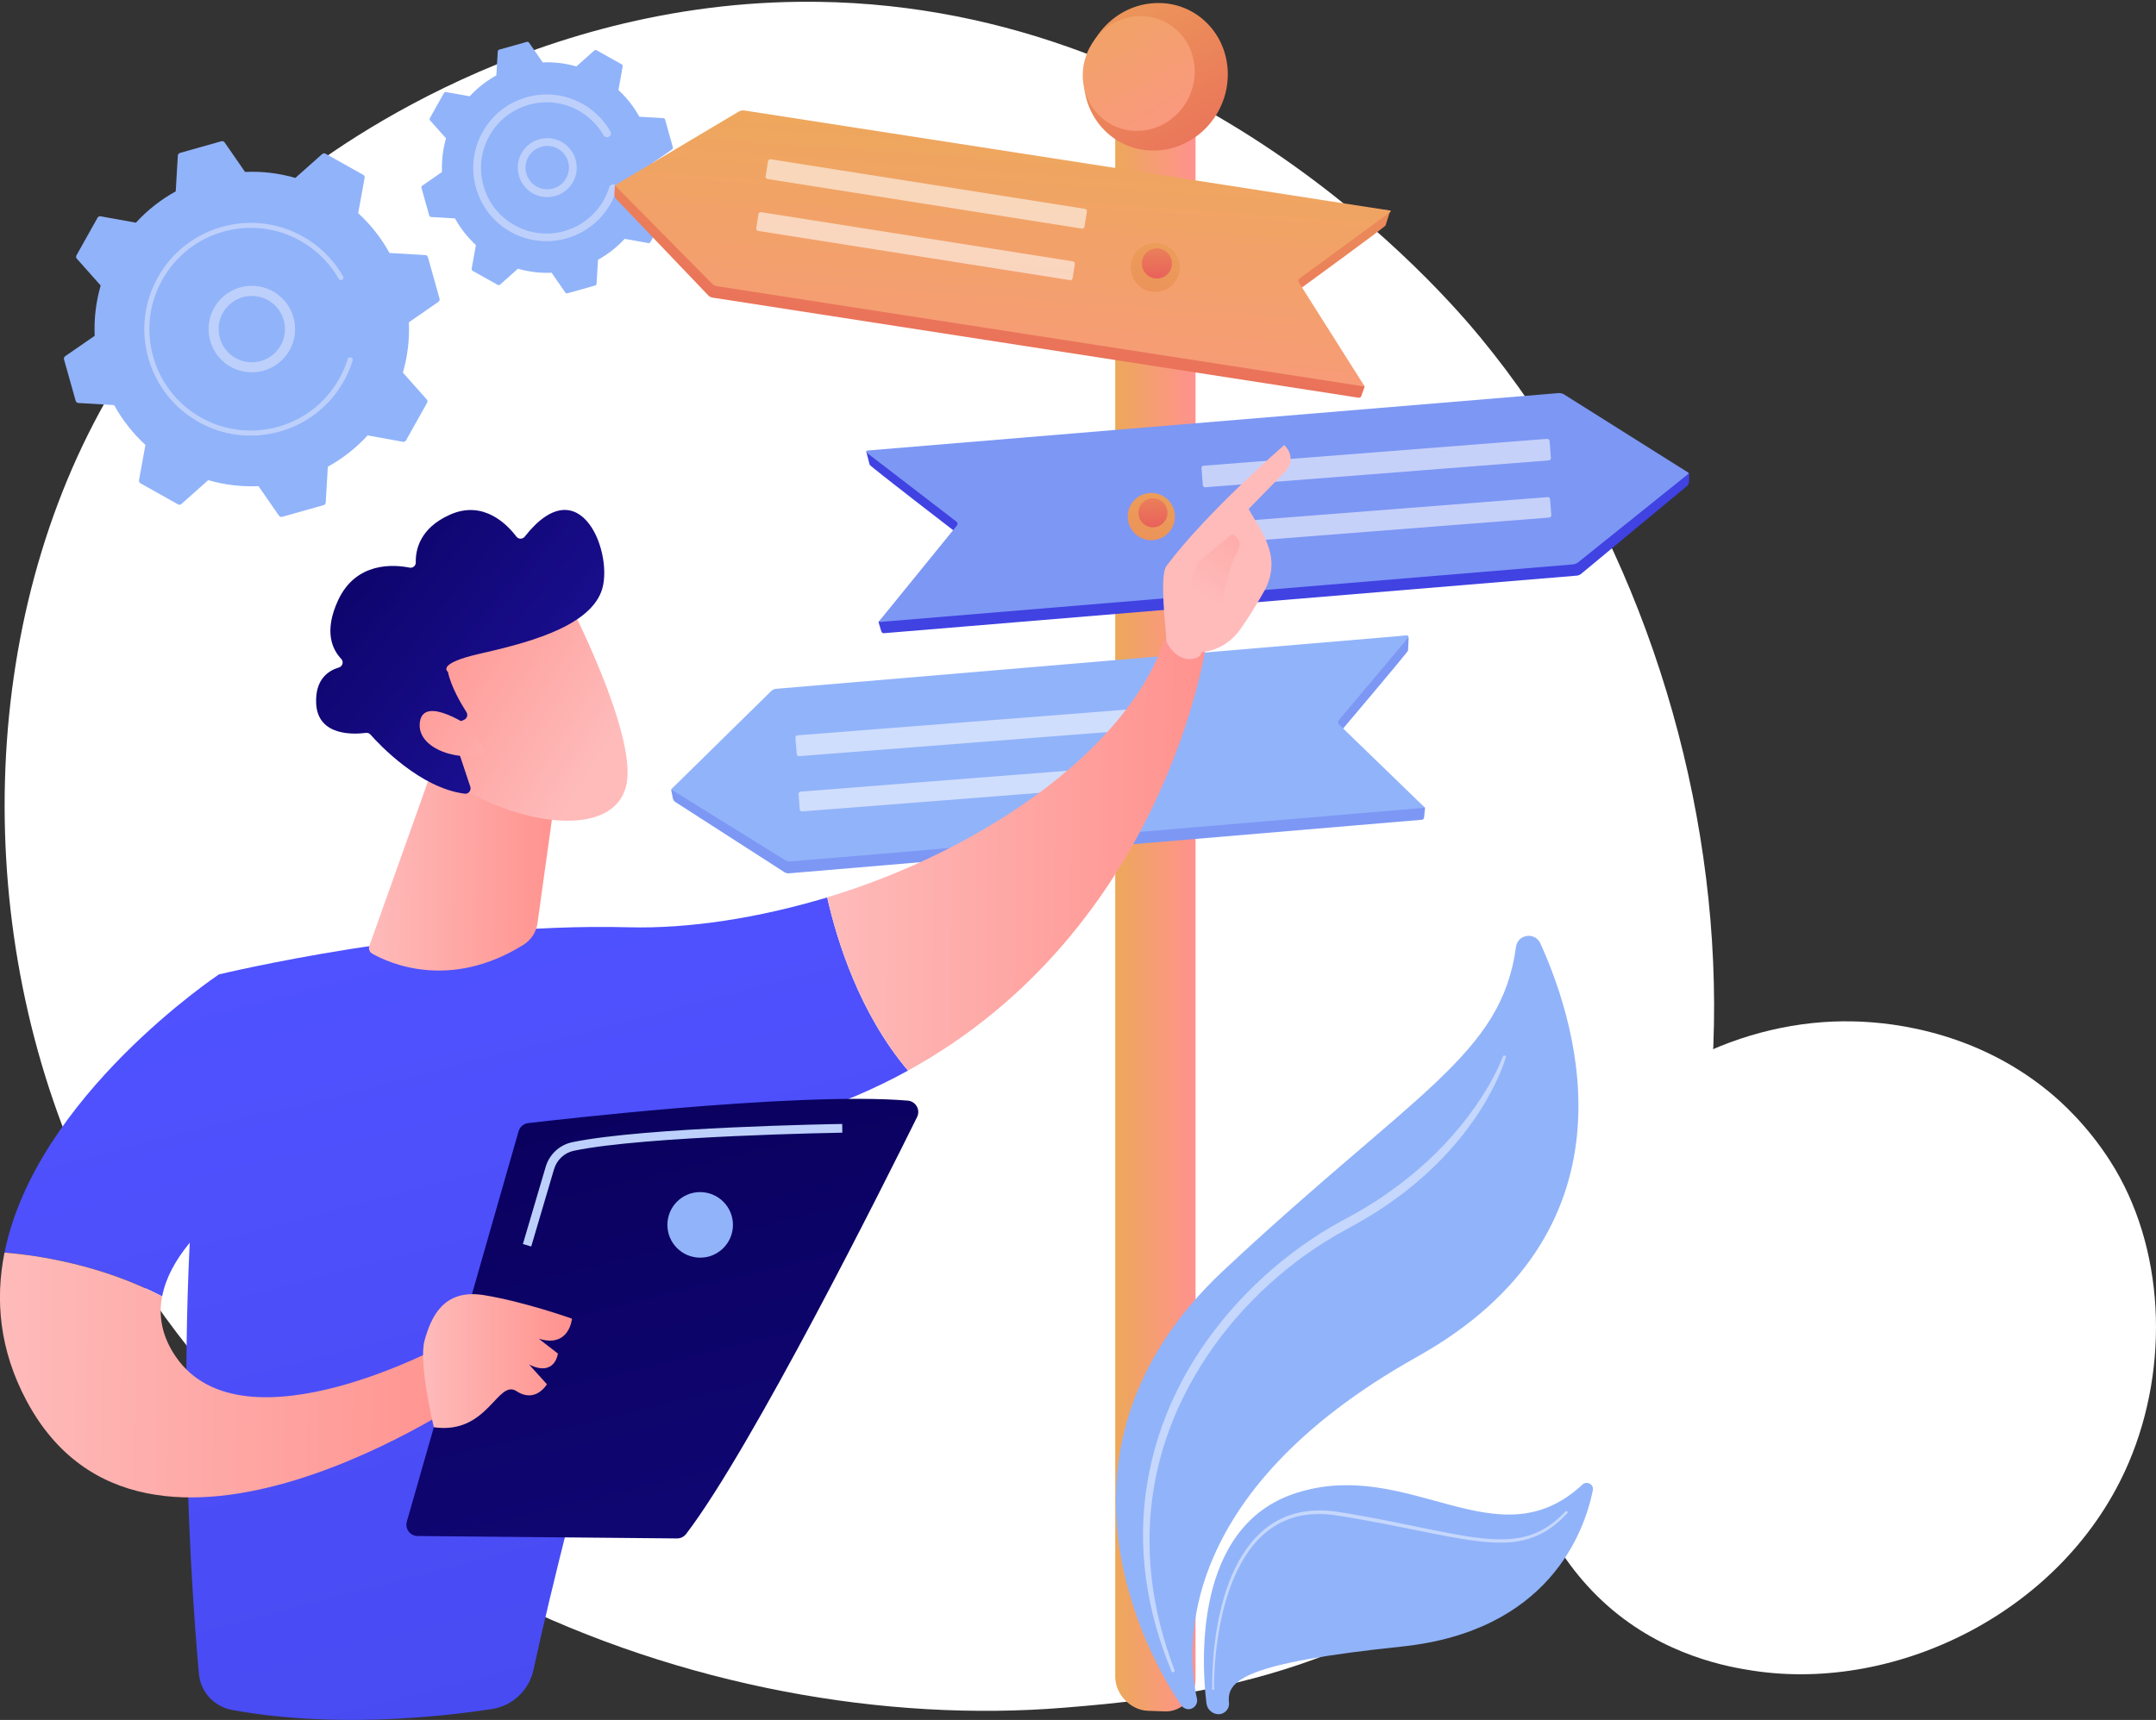 <svg width="688" height="549" viewBox="0 0 688 549" fill="none" xmlns="http://www.w3.org/2000/svg">
<rect x="0" y="0" width="688" height="549" fill="#333333" stroke="none"/>
<path d="M679.322 466.81C659.241 513.977 605.74 540.405 559.35 533.276C551.799 532.113 531.104 528.66 512.78 512.358C477.507 480.978 469.963 418.852 498.418 375.063C519.127 343.199 556.255 325.13 591.528 326.032C599.124 326.226 628.244 327.427 653.836 348.478C657.596 351.573 665.887 358.919 673.356 370.574C690.903 397.935 692.413 436.071 679.322 466.81Z" fill="white"/>
<g clip-path="url(#clip0)">
<path d="M24.346 370.433C79.597 499.205 225.477 554.497 339.782 545.078C370.983 542.497 433.778 537.315 482.805 491.107C576.96 402.355 562.462 216.833 472.326 107.608C460.724 93.539 380.378 -0.69 255.181 0.571C163.509 1.497 99.177 53.105 91.357 59.528C81.469 67.647 59.683 86.958 40.025 117.579C-6.126 189.542 -10.184 289.978 24.346 370.433Z" fill="white"/>
<path d="M136.562 82.111C136.444 81.716 136.109 81.441 135.715 81.421L124.291 80.751C121.71 76.061 118.362 71.765 114.304 68.041L116.353 56.77C116.431 56.376 116.234 55.982 115.88 55.785L103.884 49.065C103.529 48.868 103.096 48.908 102.801 49.184L94.252 56.79C88.973 55.253 83.537 54.642 78.198 54.878L71.679 45.459C71.442 45.124 71.029 44.986 70.654 45.085L57.437 48.809C57.043 48.927 56.768 49.262 56.748 49.656L56.078 61.085C51.39 63.667 47.096 67.016 43.373 71.076L32.106 69.046C31.712 68.967 31.318 69.164 31.121 69.519L24.405 81.5C24.208 81.854 24.247 82.288 24.523 82.583L32.126 91.135C30.59 96.416 29.979 101.855 30.215 107.195L20.8 113.698C20.465 113.934 20.327 114.348 20.426 114.722L24.148 127.944C24.267 128.338 24.602 128.614 24.995 128.634L36.42 129.304C39 133.994 42.349 138.289 46.407 142.014L44.358 153.285C44.279 153.679 44.476 154.073 44.831 154.27L56.807 160.989C57.161 161.186 57.595 161.147 57.89 160.871L66.439 153.265C71.718 154.802 77.154 155.413 82.493 155.176L89.012 164.595C89.249 164.93 89.662 165.068 90.037 164.97L103.254 161.246C103.648 161.127 103.923 160.792 103.943 160.398L104.613 148.969C109.301 146.388 113.595 143.038 117.318 138.979L128.585 141.028C128.979 141.107 129.373 140.91 129.57 140.555L136.286 128.575C136.483 128.22 136.444 127.787 136.168 127.491L128.565 118.939C130.101 113.658 130.712 108.22 130.476 102.879L139.891 96.357C140.226 96.121 140.364 95.707 140.265 95.332L136.562 82.111Z" fill="#91B3FA"/>
<path d="M90.374 114.545C85.135 120.063 76.369 120.299 70.854 115.058C68.175 112.516 66.658 109.087 66.56 105.402C66.461 101.717 67.801 98.21 70.342 95.53C75.581 90.013 84.347 89.776 89.862 95.018C94.885 99.786 95.535 107.471 91.674 112.969C91.28 113.521 90.847 114.033 90.374 114.545ZM69.77 105.323C69.849 108.161 71.011 110.782 73.06 112.732C77.295 116.752 84.012 116.575 88.03 112.338C92.048 108.102 91.871 101.382 87.636 97.363C83.401 93.343 76.684 93.52 72.666 97.757C72.311 98.151 71.977 98.545 71.681 98.978C70.381 100.811 69.711 103.018 69.77 105.323Z" fill="#BDD0FB"/>
<path d="M107.823 124.674C108.493 123.728 109.103 122.743 109.675 121.718C109.852 121.403 110.029 121.068 110.207 120.752C111.054 119.137 111.763 117.462 112.314 115.747C112.314 115.728 112.334 115.708 112.334 115.669C112.354 115.609 112.373 115.531 112.393 115.471C112.432 115.334 112.472 115.215 112.511 115.077C112.61 114.742 112.491 114.368 112.196 114.191C112.137 114.151 112.058 114.112 111.96 114.072C111.526 113.934 111.093 114.171 110.955 114.604C110.285 116.792 109.36 118.92 108.237 120.93C102.623 130.92 92.459 136.792 81.783 137.383C75.854 137.718 69.748 136.418 64.193 133.304C63.228 132.753 62.282 132.162 61.376 131.531C55.31 127.255 50.917 121.087 48.888 113.836C46.544 105.52 47.588 96.791 51.823 89.244C60.549 73.677 80.306 68.14 95.847 76.87C96.812 77.401 97.738 77.993 98.624 78.623C102.505 81.343 105.735 84.889 108.079 89.008C108.138 89.106 108.217 89.205 108.316 89.264C108.572 89.441 108.907 89.461 109.182 89.303C109.576 89.087 109.694 88.594 109.478 88.2C107.016 83.884 103.608 80.16 99.55 77.303C98.605 76.653 97.639 76.022 96.635 75.47C80.306 66.308 59.564 72.14 50.405 88.456C45.973 96.358 44.87 105.54 47.332 114.269C49.459 121.876 54.069 128.359 60.431 132.832C61.376 133.502 62.361 134.112 63.386 134.704C71.284 139.137 80.463 140.241 89.189 137.777C96.852 135.649 103.332 131.038 107.823 124.674Z" fill="#BDD0FB"/>
<path d="M212.24 38.168C212.161 37.912 211.944 37.735 211.668 37.715L204.026 37.262C202.292 34.129 200.067 31.252 197.348 28.749L198.707 21.202C198.747 20.946 198.629 20.67 198.392 20.532L190.375 16.04C190.139 15.902 189.843 15.941 189.647 16.118L183.934 21.202C180.389 20.178 176.764 19.764 173.199 19.921L168.826 13.616C168.669 13.399 168.393 13.301 168.137 13.36L159.293 15.842C159.037 15.921 158.859 16.138 158.84 16.414L158.387 24.059C155.255 25.794 152.379 28.02 149.877 30.739L142.333 29.38C142.077 29.34 141.801 29.459 141.663 29.695L137.172 37.715C137.034 37.952 137.074 38.247 137.251 38.444L142.333 44.158C141.309 47.705 140.895 51.331 141.053 54.898L134.75 59.272C134.533 59.43 134.434 59.706 134.493 59.962L136.975 68.809C137.054 69.066 137.271 69.243 137.547 69.263L145.189 69.716C146.923 72.849 149.148 75.726 151.867 78.228L150.508 85.775C150.468 86.032 150.586 86.308 150.823 86.445L158.84 90.938C159.076 91.076 159.371 91.037 159.568 90.859L165.281 85.775C168.826 86.8 172.451 87.214 176.016 87.056L180.389 93.362C180.546 93.579 180.822 93.677 181.078 93.618L189.922 91.135C190.178 91.056 190.356 90.84 190.375 90.564L190.828 82.918C193.96 81.184 196.836 78.957 199.338 76.238L206.882 77.598C207.138 77.637 207.414 77.519 207.552 77.283L212.043 69.263C212.18 69.026 212.141 68.731 211.964 68.534L206.882 62.819C207.906 59.272 208.32 55.647 208.162 52.08L214.465 47.705C214.682 47.548 214.781 47.272 214.721 47.016L212.24 38.168Z" fill="#91B3FA"/>
<path d="M181.451 59.981C179.717 61.814 177.393 62.838 174.872 62.917C172.37 62.976 169.967 62.07 168.155 60.336C164.393 56.769 164.235 50.818 167.8 47.035C171.366 43.271 177.334 43.114 181.096 46.68C182.928 48.414 183.952 50.739 184.031 53.262C184.09 55.311 183.499 57.262 182.337 58.897C182.061 59.272 181.766 59.646 181.451 59.981ZM169.869 58.523C171.208 59.804 172.961 60.474 174.813 60.415C176.664 60.375 178.378 59.607 179.658 58.267C180.919 56.927 181.608 55.173 181.549 53.321C181.51 51.469 180.742 49.754 179.402 48.474C176.625 45.853 172.252 45.971 169.613 48.73C169.376 48.986 169.16 49.242 168.963 49.518C167.013 52.296 167.347 56.139 169.869 58.523Z" fill="#BDD0FB"/>
<path d="M193.586 67.036C194.039 66.386 194.452 65.716 194.846 65.026C195.634 63.627 196.265 62.169 196.757 60.651C196.777 60.592 196.796 60.514 196.816 60.454C196.974 59.922 196.777 59.371 196.343 59.075C196.245 58.996 196.127 58.937 195.989 58.898C195.339 58.701 194.63 59.075 194.433 59.725C193.999 61.144 193.408 62.523 192.68 63.824C192.64 63.903 192.601 63.962 192.561 64.041C190.808 67.095 188.346 69.597 185.431 71.41C183.835 72.396 182.102 73.164 180.27 73.696C180.251 73.696 180.231 73.696 180.231 73.716C180.191 73.736 180.132 73.736 180.093 73.755C174.716 75.273 169.062 74.603 164.177 71.864C163.547 71.509 162.936 71.135 162.346 70.721C158.406 67.962 155.57 63.962 154.27 59.272C152.753 53.893 153.442 48.237 156.18 43.35C158.918 38.483 163.389 34.956 168.767 33.439C174.144 31.922 179.797 32.592 184.682 35.331C185.313 35.685 185.904 36.06 186.475 36.474C188.977 38.227 191.084 40.533 192.601 43.193C192.699 43.35 192.818 43.488 192.975 43.587C193.349 43.863 193.881 43.902 194.315 43.646C194.905 43.311 195.122 42.543 194.768 41.952C193.074 38.976 190.73 36.414 187.913 34.424C187.263 33.971 186.593 33.537 185.904 33.163C180.448 30.089 174.125 29.34 168.097 31.035C162.07 32.73 157.067 36.651 154.013 42.129C150.941 47.587 150.192 53.912 151.886 59.942C153.363 65.184 156.535 69.657 160.927 72.75C161.577 73.204 162.267 73.637 162.976 74.031C173.534 79.903 186.77 76.731 193.586 67.036Z" fill="#BDD0FB"/>
<path d="M381.505 41.459V536.073C381.505 539.344 380.186 542.3 377.94 544.113C376.226 545.492 374.079 546.379 371.696 546.281L366.279 546.083C360.803 545.886 355.879 540.862 355.879 535.147V42.306L381.505 41.459Z" fill="url(#paint0_linear)"/>
<path d="M391.806 23.724C391.806 32.079 387.571 39.547 381.189 43.942C377.604 46.424 373.33 47.922 368.76 48.06C366.495 48.119 364.288 47.863 362.22 47.291C360.664 46.858 359.187 46.267 357.769 45.538C357.414 45.341 357.059 45.144 356.725 44.947C350.185 41.005 345.852 33.734 345.852 25.301C345.852 12.335 356.094 1.438 368.76 0.985C381.465 0.453 391.806 10.66 391.806 23.724Z" fill="url(#paint1_linear)"/>
<path d="M381.247 22.858C381.247 29.34 377.957 35.154 372.994 38.582C370.197 40.513 366.887 41.676 363.322 41.774C361.549 41.833 359.855 41.617 358.24 41.183C357.039 40.848 355.877 40.395 354.793 39.824C354.517 39.666 354.242 39.528 353.966 39.351C348.884 36.296 345.516 30.641 345.516 24.079C345.516 13.99 353.473 5.537 363.322 5.162C373.21 4.768 381.247 12.71 381.247 22.858Z" fill="url(#paint2_linear)"/>
<path d="M196.229 59.134L198.199 60.159L235.486 37.281L418.102 64.297L443.649 67.213L442.133 71.982C441.936 72.494 412.862 93.677 412.862 93.677L435.475 123.372L434.392 126.426C434.254 126.781 433.899 127.018 433.545 126.959L410.065 123.313L227.351 94.997C226.839 94.918 226.366 94.662 226.012 94.288L196.623 63.528C196.229 63.134 196.032 62.563 196.071 61.991L196.229 59.134Z" fill="url(#paint3_linear)"/>
<path d="M237.536 35.271L443.631 67.213C443.828 67.252 443.887 67.509 443.71 67.627L414.696 88.869C414.302 89.165 414.203 89.716 414.459 90.13L435.221 122.958C435.319 123.116 435.181 123.333 435.004 123.313L228.771 91.352C228.18 91.253 227.648 90.977 227.215 90.544L196.487 59.41C196.349 59.272 196.388 59.055 196.546 58.957L235.685 35.646C236.256 35.311 236.906 35.173 237.536 35.271Z" fill="url(#paint4_linear)"/>
<path d="M214.152 251.947L216.24 252.459L246.2 222.251L424.778 205.896L448.612 202.921C449.104 202.862 449.538 203.256 449.518 203.749L449.321 207.65C449.242 208.182 426.59 234.922 426.59 234.922L454.757 257.839L454.423 260.972C454.383 261.346 454.107 261.642 453.753 261.661L430.746 263.612L251.775 278.765C251.282 278.805 250.77 278.687 250.337 278.411L215.551 256.026C215.098 255.73 214.783 255.257 214.684 254.706L214.152 251.947Z" fill="#7D97F4"/>
<path d="M247.678 219.867L448.947 202.823C449.361 202.783 449.617 203.276 449.341 203.591L427.181 229.937C426.886 230.291 426.905 230.863 427.24 231.198L454.383 257.504C454.521 257.642 454.443 257.858 454.246 257.878L252.248 274.982C251.676 275.022 251.085 274.884 250.593 274.588L214.448 252.164C214.29 252.065 214.271 251.848 214.409 251.73L246.003 220.675C246.476 220.183 247.047 219.907 247.678 219.867Z" fill="#91B3FA"/>
<path opacity="0.56" d="M367.222 232.597L255.045 241.366C254.631 241.405 254.257 241.09 254.237 240.676L253.824 235.514C253.784 235.1 254.099 234.725 254.513 234.706L366.69 225.937C367.104 225.898 367.478 226.213 367.498 226.627L367.912 231.789C367.951 232.183 367.636 232.558 367.222 232.597Z" fill="white"/>
<path opacity="0.56" d="M367.3 250.293L256.009 259.002C255.596 259.042 255.222 258.726 255.202 258.312L254.828 253.485C254.788 253.071 255.103 252.697 255.517 252.677L366.808 243.967C367.222 243.928 367.596 244.243 367.616 244.657L367.99 249.485C368.029 249.898 367.714 250.273 367.3 250.293Z" fill="white"/>
<path d="M539.045 151.019L536.878 151.886L499.295 127.53L303.66 142.545L276.418 144.102L277.521 148.358C277.698 148.871 306.752 171.236 306.752 171.236L280.338 198.547L281.244 201.562C281.342 201.917 281.717 202.153 282.091 202.114L307.264 200.025L503.117 183.749C503.668 183.709 504.18 183.492 504.594 183.138L538.277 155.196C538.71 154.822 538.986 154.309 538.986 153.738L539.045 151.019Z" fill="url(#paint5_linear)"/>
<path d="M497.267 125.481L276.812 143.806C276.458 143.846 276.32 144.299 276.595 144.516L305.216 166.507C305.61 166.802 305.669 167.354 305.354 167.748L280.633 198.172C280.515 198.33 280.633 198.547 280.83 198.527L501.896 180.162C502.526 180.103 503.117 179.866 503.609 179.492L538.75 151.275C538.888 151.156 538.888 150.94 538.73 150.841L499.217 125.973C498.645 125.579 497.956 125.422 497.267 125.481Z" fill="url(#paint6_linear)"/>
<path opacity="0.56" d="M494.216 146.959L384.639 155.531C384.225 155.571 383.851 155.255 383.831 154.841L383.417 149.462C383.378 149.048 383.693 148.674 384.107 148.654L493.684 140.082C494.098 140.043 494.472 140.358 494.492 140.772L494.905 146.152C494.945 146.565 494.63 146.92 494.216 146.959Z" fill="white"/>
<path opacity="0.56" d="M494.353 165.206L385.662 173.699C385.248 173.739 384.874 173.423 384.854 173.01L384.46 167.985C384.421 167.571 384.736 167.197 385.15 167.177L493.841 158.684C494.254 158.645 494.629 158.96 494.648 159.374L495.042 164.398C495.082 164.812 494.766 165.187 494.353 165.206Z" fill="white"/>
<path d="M368.64 93.184C372.959 93.184 376.46 89.681 376.46 85.361C376.46 81.04 372.959 77.538 368.64 77.538C364.321 77.538 360.82 81.04 360.82 85.361C360.82 89.681 364.321 93.184 368.64 93.184Z" fill="url(#paint7_linear)"/>
<path d="M369.173 88.908C371.828 88.908 373.98 86.755 373.98 84.1C373.98 81.445 371.828 79.292 369.173 79.292C366.519 79.292 364.367 81.445 364.367 84.1C364.367 86.755 366.519 88.908 369.173 88.908Z" fill="url(#paint8_linear)"/>
<path d="M367.4 172.438C371.566 172.438 374.944 169.059 374.944 164.891C374.944 160.723 371.566 157.344 367.4 157.344C363.233 157.344 359.855 160.723 359.855 164.891C359.855 169.059 363.233 172.438 367.4 172.438Z" fill="url(#paint9_linear)"/>
<path d="M367.914 168.32C370.471 168.32 372.543 166.247 372.543 163.689C372.543 161.132 370.471 159.059 367.914 159.059C365.358 159.059 363.285 161.132 363.285 163.689C363.285 166.247 365.358 168.32 367.914 168.32Z" fill="url(#paint10_linear)"/>
<path d="M367.855 244.065C372.185 244.065 375.695 240.554 375.695 236.222C375.695 231.891 372.185 228.38 367.855 228.38C363.526 228.38 360.016 231.891 360.016 236.222C360.016 240.554 363.526 244.065 367.855 244.065Z" fill="url(#paint11_linear)"/>
<path d="M368.408 239.769C371.062 239.769 373.214 237.617 373.214 234.961C373.214 232.306 371.062 230.153 368.408 230.153C365.753 230.153 363.602 232.306 363.602 234.961C363.602 237.617 365.753 239.769 368.408 239.769Z" fill="url(#paint12_linear)"/>
<path opacity="0.56" d="M345.203 72.967L244.943 57.144C244.529 57.084 244.254 56.69 244.313 56.277L245.081 51.469C245.14 51.055 245.534 50.779 245.948 50.838L346.208 66.661C346.622 66.72 346.897 67.114 346.838 67.528L346.07 72.336C346.011 72.75 345.617 73.046 345.203 72.967Z" fill="white"/>
<path opacity="0.56" d="M341.419 89.42L241.947 73.715C241.533 73.656 241.257 73.262 241.317 72.848L242.026 68.355C242.085 67.942 242.479 67.666 242.892 67.725L342.365 83.43C342.778 83.489 343.054 83.883 342.995 84.297L342.286 88.789C342.207 89.203 341.833 89.499 341.419 89.42Z" fill="white"/>
<path d="M200.561 295.988C138.495 294.373 69.829 311.043 69.829 311.043C53.48 401.272 60.67 503.344 63.467 534.261C63.979 540.054 68.312 544.744 74.025 545.808C106.092 551.7 139.933 548.133 156.931 545.532C163.55 544.527 168.848 539.522 170.247 532.98C181.494 480.624 213.621 365.113 213.621 365.113C243.994 361.645 269.05 353.113 289.752 341.743C274.23 323.398 267.06 300.166 263.968 286.451C241.946 293.072 219.707 296.501 200.561 295.988Z" fill="url(#paint13_linear)"/>
<path d="M384.793 206.272C378.766 198.843 373.113 199.158 373.113 199.158C363.618 237.681 313.311 271.613 263.969 286.431C267.061 300.146 274.231 323.378 289.753 341.724C371.852 296.599 384.793 206.272 384.793 206.272Z" fill="url(#paint14_linear)"/>
<path d="M383.292 208.143C383.903 210.173 376.497 213.207 372.222 204.852C372.104 200.872 369.859 183.808 372.262 180.596C385.085 163.452 409.825 142.053 409.825 142.053C413.942 146.191 410.475 150.171 410.475 150.171L398.46 162.467C400.902 166.999 403.916 170.822 405.275 176.28C406.319 180.418 405.61 184.812 403.502 188.537C401.375 192.281 398.479 197.148 395.741 200.951C390.561 208.143 383.292 208.143 383.292 208.143Z" fill="url(#paint15_linear)"/>
<path d="M393.18 170.467L382.248 179.57L378.762 188.694L388.335 199.512C388.335 199.512 391.762 181.364 394.205 177.462C396.647 173.541 395.406 171.629 393.18 170.467Z" fill="url(#paint16_linear)"/>
<path d="M93.07 371.419L69.827 311.062C69.827 311.062 11.463 349.921 1.457 399.794C12.409 400.7 32.323 403.755 51.745 413.785C56.255 390.237 93.07 371.419 93.07 371.419Z" fill="url(#paint17_linear)"/>
<path d="M143.201 428.484C143.201 428.484 77.746 464.663 56.079 433.036C51.588 426.474 50.544 419.972 51.726 413.804C32.304 403.754 12.39 400.72 1.438 399.813C-1.576 414.848 -0.217 430.888 8.49 447.164C46.289 517.945 151.651 444.642 151.651 444.642L143.201 428.484Z" fill="url(#paint18_linear)"/>
<path d="M138.156 244.972L117.868 301.919C117.533 302.865 117.907 303.909 118.774 304.402C124.132 307.436 143.455 316.225 166.974 301.623C169.416 300.106 171.11 297.604 171.504 294.746L178.378 245.346L138.156 244.972Z" fill="url(#paint19_linear)"/>
<path d="M181.632 192.478C181.632 192.478 202.925 233.523 199.99 249.996C197.055 266.47 170.187 265.031 146.846 251.395L130.871 207.138L181.632 192.478Z" fill="url(#paint20_linear)"/>
<path d="M148.087 229.759C149.052 229.346 149.407 228.183 148.836 227.296C147.122 224.616 143.911 219.178 142.926 214.429C142.926 214.429 139.046 211.887 152.913 208.714C166.76 205.542 187.423 200.596 191.875 188.872C196.208 177.443 185.374 148.476 167.45 171.295C166.76 172.162 165.441 172.162 164.791 171.295C161.915 167.492 154.371 159.57 143.734 164.221C133.767 168.575 132.585 175.827 132.684 179.492C132.723 180.576 131.738 181.403 130.694 181.187C125.691 180.182 113.675 179.255 107.924 191.532C103.196 201.66 106.151 207.434 108.869 210.291C109.756 211.217 109.342 212.715 108.121 213.069C104.812 214.054 100.537 216.793 100.892 224.538C101.384 235.218 113.321 234.39 116.729 233.937C117.28 233.858 117.851 234.055 118.226 234.489C121.101 237.74 134.102 251.553 148.284 253.346C149.505 253.504 150.47 252.302 150.076 251.12L144.108 233.188C143.832 232.36 144.246 231.454 145.034 231.099L148.087 229.759Z" fill="url(#paint21_linear)"/>
<path d="M150.55 232.321C150.55 232.321 135.206 221.582 133.984 230.489C132.763 239.395 147.773 243.553 155.238 240.302L150.55 232.321Z" fill="url(#paint22_linear)"/>
<path d="M129.829 485.668L165.481 361.113C165.895 359.694 167.096 358.669 168.554 358.492C175.015 357.743 193.727 355.615 215.336 353.782C241.376 351.575 271.592 349.802 289.674 351.319C292.235 351.536 293.791 354.255 292.648 356.561C282.366 377.35 240.115 461.923 218.96 489.628C218.251 490.555 217.167 491.087 216.025 491.067L133.295 490.298C130.892 490.298 129.159 487.993 129.829 485.668Z" fill="url(#paint23_linear)"/>
<path d="M138.437 455.578C138.437 455.578 133.474 435.144 135.483 427.892C137.492 420.641 141.372 411.321 154.314 413.39C167.255 415.459 182.52 420.917 182.52 420.917C182.52 420.917 181.752 430.356 171.923 427.321L178.029 432.05C178.029 432.05 177.163 439.617 168.85 435.577L174.523 441.844C174.523 441.844 170.958 448.051 164.852 444.07C158.706 440.07 155.771 458.041 138.437 455.578Z" fill="url(#paint24_linear)"/>
<path d="M212.973 390.985C212.973 396.758 217.661 401.448 223.432 401.448C229.203 401.448 233.891 396.758 233.891 390.985C233.891 385.211 229.203 380.522 223.432 380.522C217.641 380.502 212.973 385.192 212.973 390.985Z" fill="#91B3FA"/>
<path d="M169.519 397.882L176.787 373.251C177.673 370.216 180.116 367.95 183.13 367.32C205.88 362.571 268.164 361.566 268.794 361.546L268.755 358.768C266.194 358.807 205.585 359.792 182.578 364.6C178.56 365.448 175.31 368.462 174.128 372.463L166.859 397.094L169.519 397.882Z" fill="#BDD0FB"/>
<path d="M378.803 545.532C378.074 545.414 377.424 545 376.991 544.389C370.806 535.463 325.994 465.786 390.523 405.449C451.782 348.187 479.083 336.896 483.771 302.235C484.323 298.195 489.838 297.387 491.532 301.111C504.158 328.895 523.127 393.39 452.235 433.076C374.036 476.84 378.704 527.699 381.955 542.221C382.368 544.113 380.733 545.867 378.803 545.532Z" fill="#91B3FA"/>
<path d="M388.277 547.128C386.544 546.832 385.204 545.453 384.988 543.699C383.53 531.777 380.457 487.323 413.451 476.623C449.793 464.84 477.724 499.225 504.965 473.884C506.403 472.544 508.688 473.825 508.294 475.736C505.497 489.353 494.033 520.703 447.252 525.59C397.181 530.812 391.389 536.369 392.177 543.482C392.414 545.689 390.444 547.502 388.277 547.128Z" fill="#91B3FA"/>
<path opacity="0.47" d="M480.52 337.507C479.771 339.99 478.826 342.354 477.723 344.679C476.639 347.005 475.438 349.251 474.157 351.478C472.877 353.685 471.498 355.852 470.001 357.941C468.524 360.03 466.987 362.079 465.333 364.049C458.793 371.951 451.052 378.828 442.602 384.621C438.387 387.518 433.915 390.119 429.464 392.523C425.071 394.888 420.816 397.567 416.739 400.464C408.604 406.277 401.119 413.056 394.54 420.622C387.961 428.169 382.328 436.544 377.856 445.49C373.365 454.436 370.135 464.013 368.382 473.885C366.629 483.757 366.373 493.866 367.515 503.856C368.638 513.846 371.238 523.66 374.803 533.098C374.902 533.374 374.764 533.67 374.508 533.768C374.252 533.867 373.956 533.748 373.838 533.473C369.938 524.093 367.101 514.201 365.723 504.073C365.013 499.009 364.698 493.885 364.738 488.782C364.816 483.658 365.23 478.555 366.077 473.491C367.732 463.382 370.903 453.51 375.394 444.288C379.865 435.046 385.656 426.494 392.334 418.731C399.031 410.967 406.634 404.011 414.947 398.021C419.103 395.026 423.436 392.267 427.947 389.823L431.276 388.011C432.379 387.419 433.462 386.789 434.526 386.158L436.141 385.212L437.737 384.208L439.332 383.203L440.888 382.158C445.025 379.36 449.043 376.345 452.805 373.055C456.587 369.764 460.172 366.276 463.462 362.493C466.791 358.749 469.824 354.749 472.582 350.551C475.3 346.354 477.762 341.901 479.574 337.27L479.594 337.231C479.692 336.994 479.968 336.856 480.205 336.955C480.461 337.014 480.598 337.27 480.52 337.507Z" fill="white"/>
<path opacity="0.47" d="M386.762 539.009C386.841 538.595 386.821 538.181 386.821 537.787V536.566C386.821 535.758 386.86 534.95 386.88 534.122C386.939 532.506 387.037 530.871 387.156 529.255C387.412 526.024 387.806 522.792 388.357 519.58C389.48 513.176 391.154 506.831 393.971 500.9C395.37 497.944 397.083 495.126 399.151 492.564C401.22 490.003 403.702 487.756 406.518 486.022C409.335 484.308 412.506 483.126 415.756 482.574C417.391 482.298 419.026 482.141 420.681 482.121C422.335 482.081 423.97 482.2 425.605 482.397C427.24 482.594 428.836 482.889 430.431 483.145L435.218 483.993C438.409 484.564 441.6 485.195 444.771 485.825C451.133 487.086 457.456 488.466 463.818 489.648C466.99 490.22 470.181 490.752 473.391 491.067C476.582 491.382 479.813 491.5 482.984 491.126C486.155 490.791 489.248 489.885 492.045 488.367C494.842 486.87 497.324 484.781 499.53 482.456C499.688 482.278 499.963 482.278 500.141 482.436C500.318 482.594 500.318 482.87 500.16 483.027C497.935 485.431 495.413 487.599 492.518 489.195C489.622 490.811 486.392 491.776 483.122 492.17C479.852 492.564 476.543 492.446 473.313 492.131C470.063 491.816 466.852 491.303 463.661 490.732C457.279 489.569 450.936 488.21 444.574 486.968C438.231 485.727 431.83 484.525 425.487 483.579C423.911 483.382 422.316 483.264 420.72 483.283C419.125 483.283 417.549 483.421 415.973 483.678C412.841 484.19 409.808 485.293 407.09 486.929C404.371 488.584 401.968 490.712 399.959 493.195C397.93 495.658 396.256 498.417 394.857 501.294C392.041 507.087 390.307 513.353 389.145 519.698C388.574 522.871 388.141 526.083 387.845 529.295C387.707 530.91 387.589 532.526 387.51 534.122C387.471 534.93 387.451 535.738 387.431 536.546L387.412 537.748C387.412 538.142 387.392 538.556 387.491 538.95C387.55 539.147 387.412 539.344 387.215 539.403C387.018 539.462 386.821 539.324 386.762 539.127C386.762 539.127 386.762 539.068 386.762 539.009Z" fill="white"/>
</g>
<defs>
<linearGradient id="paint0_linear" x1="355.871" y1="293.879" x2="381.503" y2="293.879" gradientUnits="userSpaceOnUse">
<stop stop-color="#EDA85A"/>
<stop offset="1" stop-color="#FF928E"/>
</linearGradient>
<linearGradient id="paint1_linear" x1="341.71" y1="-20.932" x2="398.381" y2="73.894" gradientUnits="userSpaceOnUse">
<stop stop-color="#EDA85A"/>
<stop offset="1" stop-color="#E9605A"/>
</linearGradient>
<linearGradient id="paint2_linear" x1="342.3" y1="-11.852" x2="386.36" y2="61.872" gradientUnits="userSpaceOnUse">
<stop stop-color="#EDA85A"/>
<stop offset="1" stop-color="#FF928E"/>
</linearGradient>
<linearGradient id="paint3_linear" x1="330.909" y1="-16.582" x2="307.85" y2="152.848" gradientUnits="userSpaceOnUse">
<stop stop-color="#EDA85A"/>
<stop offset="1" stop-color="#E9605A"/>
</linearGradient>
<linearGradient id="paint4_linear" x1="322.325" y1="34.831" x2="312.224" y2="178.609" gradientUnits="userSpaceOnUse">
<stop stop-color="#EDA85A"/>
<stop offset="1" stop-color="#FF928E"/>
</linearGradient>
<linearGradient id="paint5_linear" x1="404.874" y1="-175.018" x2="406.195" y2="-25.839" gradientUnits="userSpaceOnUse">
<stop stop-color="#4F52FF"/>
<stop offset="1" stop-color="#4042E2"/>
</linearGradient>
<linearGradient id="paint6_linear" x1="541.104" y1="44.919" x2="785.312" y2="-143.776" gradientUnits="userSpaceOnUse">
<stop stop-color="#7D97F4"/>
<stop offset="1" stop-color="#4042E2"/>
</linearGradient>
<linearGradient id="paint7_linear" x1="373.603" y1="62.458" x2="350.817" y2="167.449" gradientUnits="userSpaceOnUse">
<stop stop-color="#EDA85A"/>
<stop offset="1" stop-color="#E9605A"/>
</linearGradient>
<linearGradient id="paint8_linear" x1="368.78" y1="66.183" x2="369.288" y2="89.288" gradientUnits="userSpaceOnUse">
<stop stop-color="#EDA85A"/>
<stop offset="1" stop-color="#E9605A"/>
</linearGradient>
<linearGradient id="paint9_linear" x1="372.181" y1="142.833" x2="350.234" y2="243.959" gradientUnits="userSpaceOnUse">
<stop stop-color="#EDA85A"/>
<stop offset="1" stop-color="#E9605A"/>
</linearGradient>
<linearGradient id="paint10_linear" x1="367.537" y1="146.421" x2="368.025" y2="168.676" gradientUnits="userSpaceOnUse">
<stop stop-color="#EDA85A"/>
<stop offset="1" stop-color="#E9605A"/>
</linearGradient>
<linearGradient id="paint11_linear" x1="372.833" y1="213.31" x2="350.033" y2="318.363" gradientUnits="userSpaceOnUse">
<stop stop-color="#E1473D"/>
<stop offset="1" stop-color="#E9605A"/>
</linearGradient>
<linearGradient id="paint12_linear" x1="368.006" y1="217.037" x2="368.514" y2="240.155" gradientUnits="userSpaceOnUse">
<stop stop-color="#E1473D"/>
<stop offset="1" stop-color="#E9605A"/>
</linearGradient>
<linearGradient id="paint13_linear" x1="137.412" y1="287.426" x2="279.759" y2="835.251" gradientUnits="userSpaceOnUse">
<stop stop-color="#4F52FF"/>
<stop offset="1" stop-color="#4042E2"/>
</linearGradient>
<linearGradient id="paint14_linear" x1="264.119" y1="269.819" x2="384.184" y2="270.959" gradientUnits="userSpaceOnUse">
<stop stop-color="#FEBBBA"/>
<stop offset="1" stop-color="#FF928E"/>
</linearGradient>
<linearGradient id="paint15_linear" x1="357.616" y1="251.72" x2="275.258" y2="434.303" gradientUnits="userSpaceOnUse">
<stop stop-color="#FEBBBA"/>
<stop offset="1" stop-color="#FF928E"/>
</linearGradient>
<linearGradient id="paint16_linear" x1="384.365" y1="190.899" x2="418.491" y2="139.524" gradientUnits="userSpaceOnUse">
<stop stop-color="#FEBBBA"/>
<stop offset="1" stop-color="#FF928E"/>
</linearGradient>
<linearGradient id="paint17_linear" x1="29.109" y1="315.7" x2="168.322" y2="851.467" gradientUnits="userSpaceOnUse">
<stop stop-color="#4F52FF"/>
<stop offset="1" stop-color="#4042E2"/>
</linearGradient>
<linearGradient id="paint18_linear" x1="-0.236" y1="438.583" x2="151.703" y2="440.026" gradientUnits="userSpaceOnUse">
<stop stop-color="#FEBBBA"/>
<stop offset="1" stop-color="#FF928E"/>
</linearGradient>
<linearGradient id="paint19_linear" x1="117.978" y1="277.202" x2="178.052" y2="277.773" gradientUnits="userSpaceOnUse">
<stop stop-color="#FEBBBA"/>
<stop offset="1" stop-color="#FF928E"/>
</linearGradient>
<linearGradient id="paint20_linear" x1="192.707" y1="239.678" x2="127.026" y2="198.773" gradientUnits="userSpaceOnUse">
<stop stop-color="#FEBBBA"/>
<stop offset="1" stop-color="#FF928E"/>
</linearGradient>
<linearGradient id="paint21_linear" x1="92.483" y1="155.937" x2="177.195" y2="224.135" gradientUnits="userSpaceOnUse">
<stop stop-color="#09005D"/>
<stop offset="1" stop-color="#1A0F91"/>
</linearGradient>
<linearGradient id="paint22_linear" x1="175.217" y1="254.542" x2="116.123" y2="217.739" gradientUnits="userSpaceOnUse">
<stop stop-color="#FEBBBA"/>
<stop offset="1" stop-color="#FF928E"/>
</linearGradient>
<linearGradient id="paint23_linear" x1="192.447" y1="342.005" x2="276.346" y2="691.454" gradientUnits="userSpaceOnUse">
<stop stop-color="#09005D"/>
<stop offset="1" stop-color="#1A0F91"/>
</linearGradient>
<linearGradient id="paint24_linear" x1="134.999" y1="434.456" x2="182.5" y2="434.456" gradientUnits="userSpaceOnUse">
<stop stop-color="#FEBBBA"/>
<stop offset="1" stop-color="#FF928E"/>
</linearGradient>
<clipPath id="clip0">
<rect width="547" height="549" fill="white"/>
</clipPath>
</defs>
</svg>
